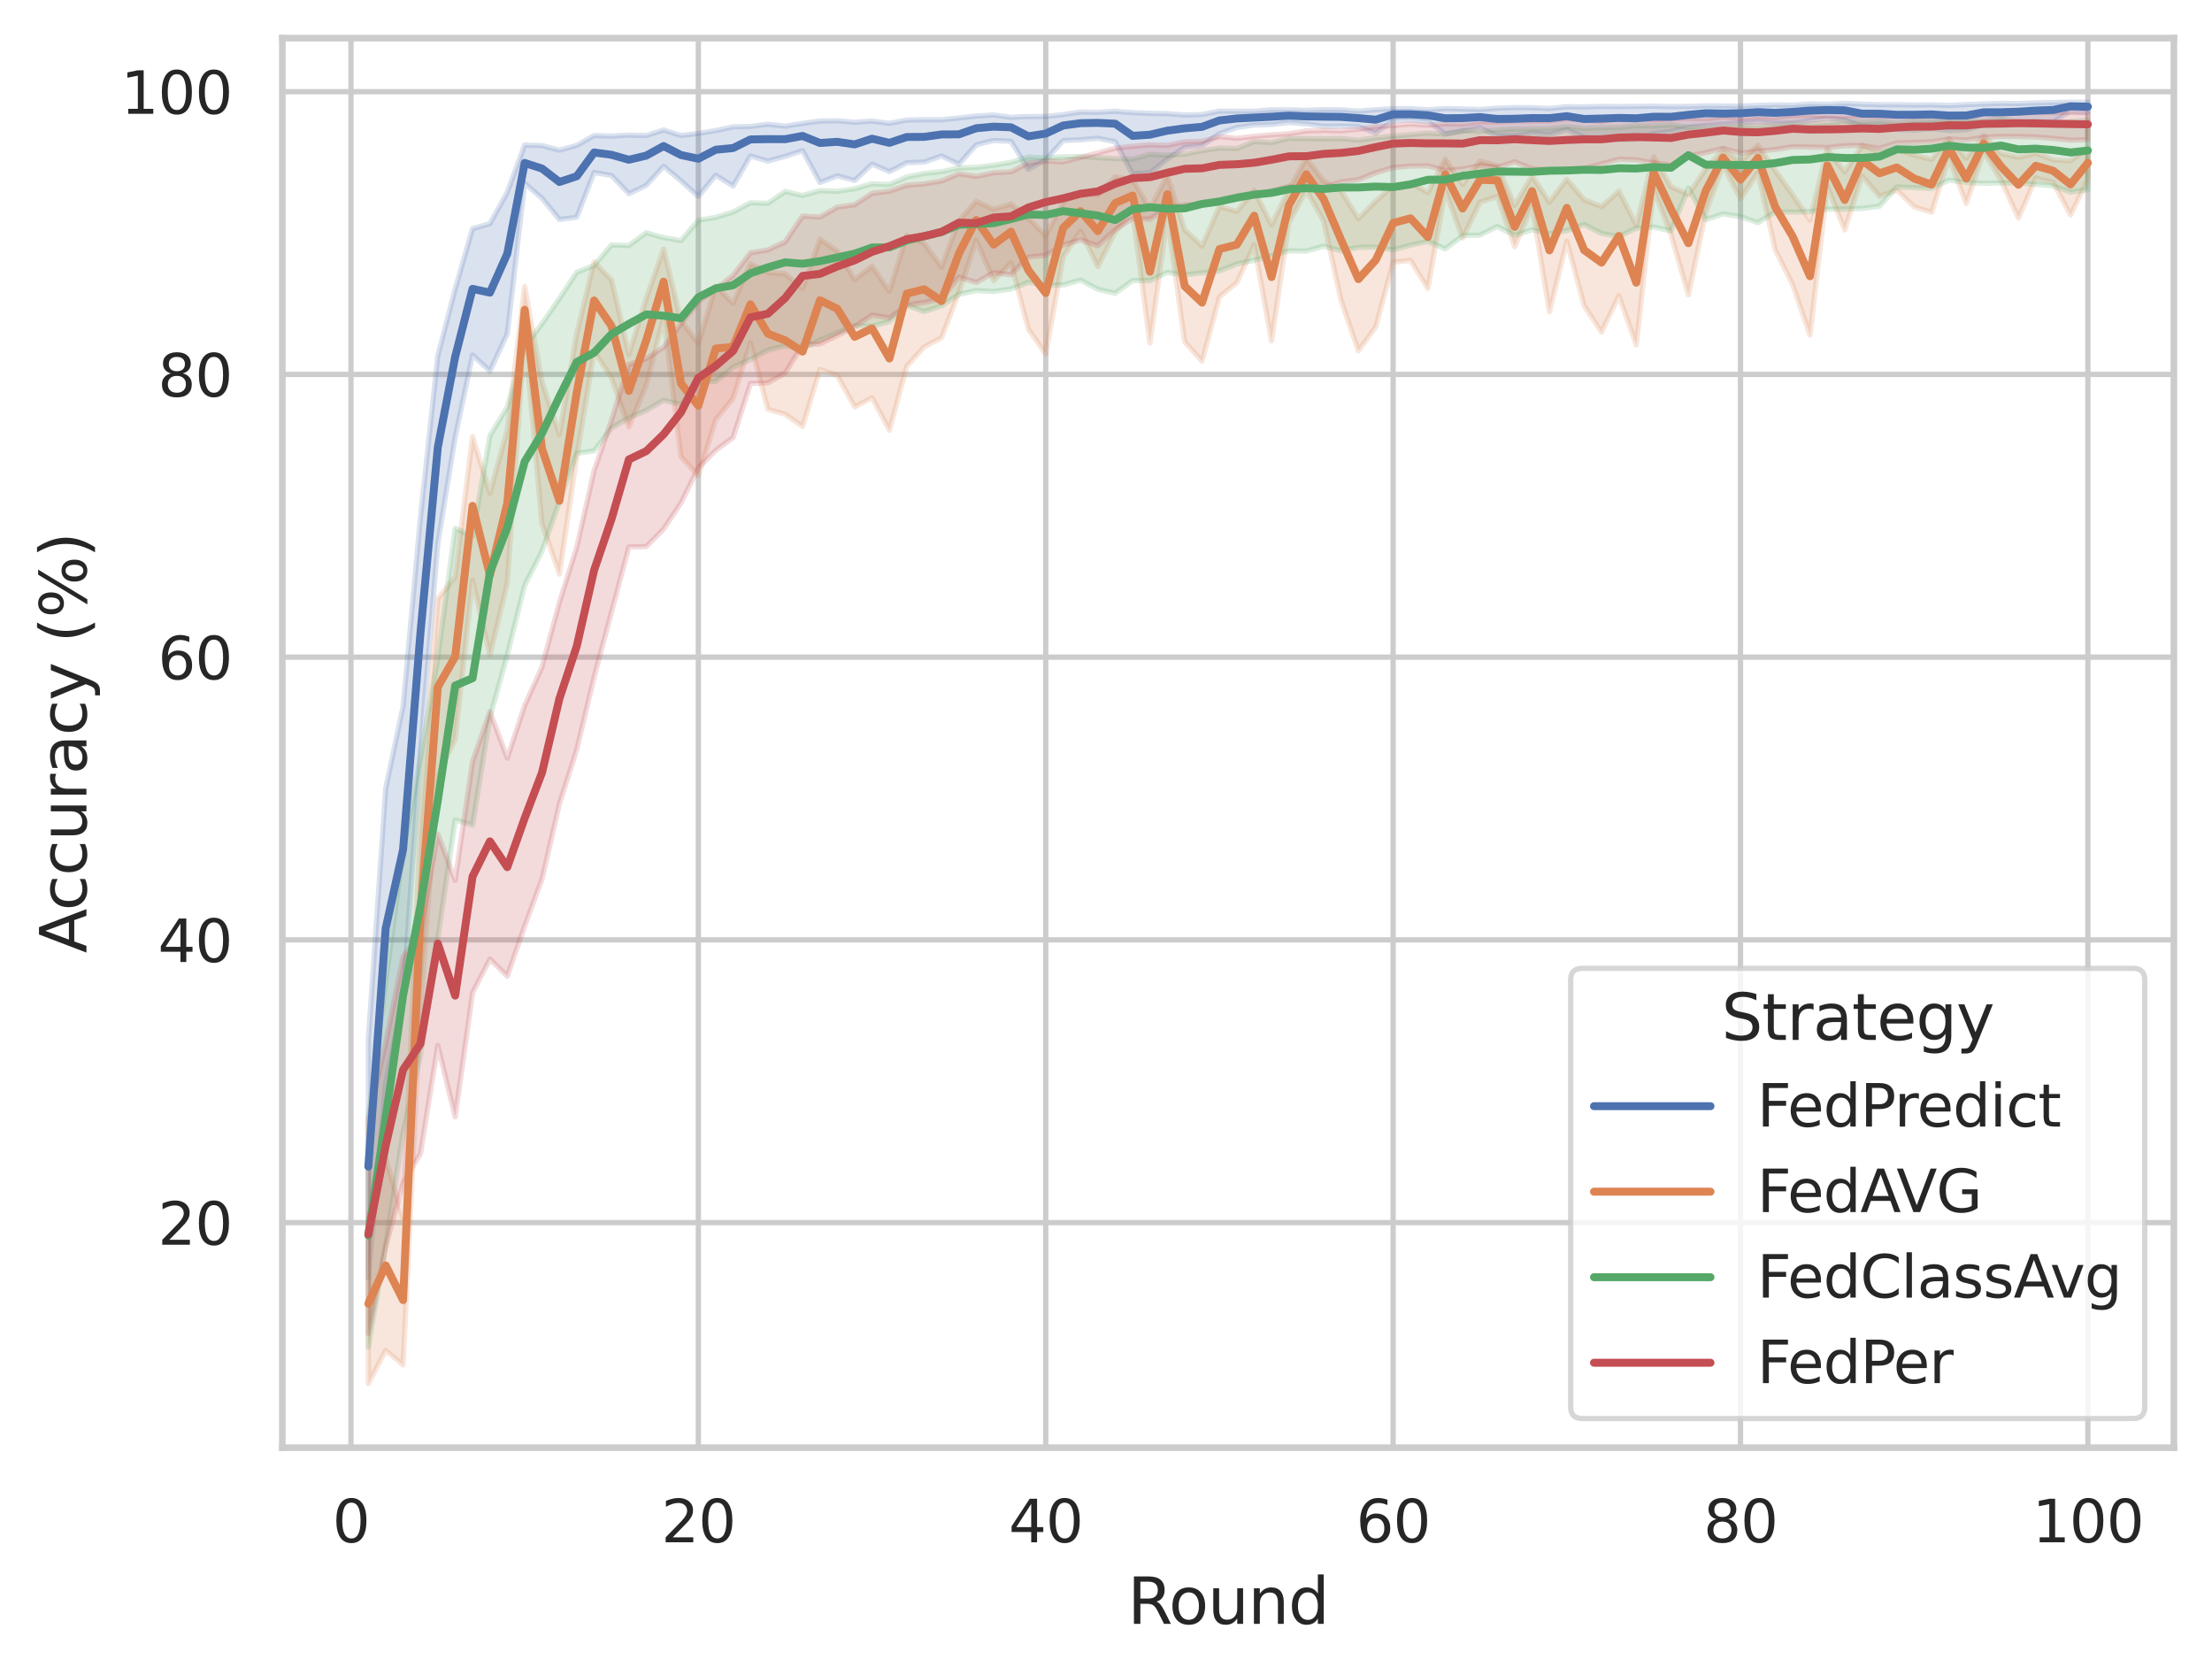 <?xml version="1.0" encoding="utf-8" standalone="no"?>
<!DOCTYPE svg PUBLIC "-//W3C//DTD SVG 1.1//EN"
  "http://www.w3.org/Graphics/SVG/1.1/DTD/svg11.dtd">
<svg xmlns:xlink="http://www.w3.org/1999/xlink" width="417.63pt" height="316.272pt" viewBox="0 0 417.63 316.272" xmlns="http://www.w3.org/2000/svg" version="1.1">
 <defs>
  <style type="text/css">*{stroke-linejoin: round; stroke-linecap: butt}</style>
 </defs>
 <g id="figure_1">
  <g id="patch_1">
   <path d="M 0 316.272 
L 417.63 316.272 
L 417.63 0 
L 0 0 
z
" style="fill: #ffffff"/>
  </g>
  <g id="axes_1">
   <g id="patch_2">
    <path d="M 53.31 273.312 
L 410.43 273.312 
L 410.43 7.2 
L 53.31 7.2 
z
" style="fill: #ffffff"/>
   </g>
   <g id="matplotlib.axis_1">
    <g id="xtick_1">
     <g id="line2d_1">
      <path d="M 66.263 273.312 
L 66.263 7.2 
" clip-path="url(#p643a5f2445)" style="fill: none; stroke: #cccccc; stroke-linecap: round"/>
     </g>
     <g id="text_1">
      <!-- 0 -->
      <g style="fill: #262626" transform="translate(62.764 291.17) scale(0.11 -0.11)">
       <defs>
        <path id="DejaVuSans-30" d="M 2034 4250 
Q 1547 4250 1301 3770 
Q 1056 3291 1056 2328 
Q 1056 1369 1301 889 
Q 1547 409 2034 409 
Q 2525 409 2770 889 
Q 3016 1369 3016 2328 
Q 3016 3291 2770 3770 
Q 2525 4250 2034 4250 
z
M 2034 4750 
Q 2819 4750 3233 4129 
Q 3647 3509 3647 2328 
Q 3647 1150 3233 529 
Q 2819 -91 2034 -91 
Q 1250 -91 836 529 
Q 422 1150 422 2328 
Q 422 3509 836 4129 
Q 1250 4750 2034 4750 
z
" transform="scale(0.016)"/>
       </defs>
       <use xlink:href="#DejaVuSans-30"/>
      </g>
     </g>
    </g>
    <g id="xtick_2">
     <g id="line2d_2">
      <path d="M 131.85 273.312 
L 131.85 7.2 
" clip-path="url(#p643a5f2445)" style="fill: none; stroke: #cccccc; stroke-linecap: round"/>
     </g>
     <g id="text_2">
      <!-- 20 -->
      <g style="fill: #262626" transform="translate(124.851 291.17) scale(0.11 -0.11)">
       <defs>
        <path id="DejaVuSans-32" d="M 1228 531 
L 3431 531 
L 3431 0 
L 469 0 
L 469 531 
Q 828 903 1448 1529 
Q 2069 2156 2228 2338 
Q 2531 2678 2651 2914 
Q 2772 3150 2772 3378 
Q 2772 3750 2511 3984 
Q 2250 4219 1831 4219 
Q 1534 4219 1204 4116 
Q 875 4013 500 3803 
L 500 4441 
Q 881 4594 1212 4672 
Q 1544 4750 1819 4750 
Q 2544 4750 2975 4387 
Q 3406 4025 3406 3419 
Q 3406 3131 3298 2873 
Q 3191 2616 2906 2266 
Q 2828 2175 2409 1742 
Q 1991 1309 1228 531 
z
" transform="scale(0.016)"/>
       </defs>
       <use xlink:href="#DejaVuSans-32"/>
       <use xlink:href="#DejaVuSans-30" x="63.623"/>
      </g>
     </g>
    </g>
    <g id="xtick_3">
     <g id="line2d_3">
      <path d="M 197.437 273.312 
L 197.437 7.2 
" clip-path="url(#p643a5f2445)" style="fill: none; stroke: #cccccc; stroke-linecap: round"/>
     </g>
     <g id="text_3">
      <!-- 40 -->
      <g style="fill: #262626" transform="translate(190.438 291.17) scale(0.11 -0.11)">
       <defs>
        <path id="DejaVuSans-34" d="M 2419 4116 
L 825 1625 
L 2419 1625 
L 2419 4116 
z
M 2253 4666 
L 3047 4666 
L 3047 1625 
L 3713 1625 
L 3713 1100 
L 3047 1100 
L 3047 0 
L 2419 0 
L 2419 1100 
L 313 1100 
L 313 1709 
L 2253 4666 
z
" transform="scale(0.016)"/>
       </defs>
       <use xlink:href="#DejaVuSans-34"/>
       <use xlink:href="#DejaVuSans-30" x="63.623"/>
      </g>
     </g>
    </g>
    <g id="xtick_4">
     <g id="line2d_4">
      <path d="M 263.024 273.312 
L 263.024 7.2 
" clip-path="url(#p643a5f2445)" style="fill: none; stroke: #cccccc; stroke-linecap: round"/>
     </g>
     <g id="text_4">
      <!-- 60 -->
      <g style="fill: #262626" transform="translate(256.025 291.17) scale(0.11 -0.11)">
       <defs>
        <path id="DejaVuSans-36" d="M 2113 2584 
Q 1688 2584 1439 2293 
Q 1191 2003 1191 1497 
Q 1191 994 1439 701 
Q 1688 409 2113 409 
Q 2538 409 2786 701 
Q 3034 994 3034 1497 
Q 3034 2003 2786 2293 
Q 2538 2584 2113 2584 
z
M 3366 4563 
L 3366 3988 
Q 3128 4100 2886 4159 
Q 2644 4219 2406 4219 
Q 1781 4219 1451 3797 
Q 1122 3375 1075 2522 
Q 1259 2794 1537 2939 
Q 1816 3084 2150 3084 
Q 2853 3084 3261 2657 
Q 3669 2231 3669 1497 
Q 3669 778 3244 343 
Q 2819 -91 2113 -91 
Q 1303 -91 875 529 
Q 447 1150 447 2328 
Q 447 3434 972 4092 
Q 1497 4750 2381 4750 
Q 2619 4750 2861 4703 
Q 3103 4656 3366 4563 
z
" transform="scale(0.016)"/>
       </defs>
       <use xlink:href="#DejaVuSans-36"/>
       <use xlink:href="#DejaVuSans-30" x="63.623"/>
      </g>
     </g>
    </g>
    <g id="xtick_5">
     <g id="line2d_5">
      <path d="M 328.61 273.312 
L 328.61 7.2 
" clip-path="url(#p643a5f2445)" style="fill: none; stroke: #cccccc; stroke-linecap: round"/>
     </g>
     <g id="text_5">
      <!-- 80 -->
      <g style="fill: #262626" transform="translate(321.612 291.17) scale(0.11 -0.11)">
       <defs>
        <path id="DejaVuSans-38" d="M 2034 2216 
Q 1584 2216 1326 1975 
Q 1069 1734 1069 1313 
Q 1069 891 1326 650 
Q 1584 409 2034 409 
Q 2484 409 2743 651 
Q 3003 894 3003 1313 
Q 3003 1734 2745 1975 
Q 2488 2216 2034 2216 
z
M 1403 2484 
Q 997 2584 770 2862 
Q 544 3141 544 3541 
Q 544 4100 942 4425 
Q 1341 4750 2034 4750 
Q 2731 4750 3128 4425 
Q 3525 4100 3525 3541 
Q 3525 3141 3298 2862 
Q 3072 2584 2669 2484 
Q 3125 2378 3379 2068 
Q 3634 1759 3634 1313 
Q 3634 634 3220 271 
Q 2806 -91 2034 -91 
Q 1263 -91 848 271 
Q 434 634 434 1313 
Q 434 1759 690 2068 
Q 947 2378 1403 2484 
z
M 1172 3481 
Q 1172 3119 1398 2916 
Q 1625 2713 2034 2713 
Q 2441 2713 2670 2916 
Q 2900 3119 2900 3481 
Q 2900 3844 2670 4047 
Q 2441 4250 2034 4250 
Q 1625 4250 1398 4047 
Q 1172 3844 1172 3481 
z
" transform="scale(0.016)"/>
       </defs>
       <use xlink:href="#DejaVuSans-38"/>
       <use xlink:href="#DejaVuSans-30" x="63.623"/>
      </g>
     </g>
    </g>
    <g id="xtick_6">
     <g id="line2d_6">
      <path d="M 394.197 273.312 
L 394.197 7.2 
" clip-path="url(#p643a5f2445)" style="fill: none; stroke: #cccccc; stroke-linecap: round"/>
     </g>
     <g id="text_6">
      <!-- 100 -->
      <g style="fill: #262626" transform="translate(383.699 291.17) scale(0.11 -0.11)">
       <defs>
        <path id="DejaVuSans-31" d="M 794 531 
L 1825 531 
L 1825 4091 
L 703 3866 
L 703 4441 
L 1819 4666 
L 2450 4666 
L 2450 531 
L 3481 531 
L 3481 0 
L 794 0 
L 794 531 
z
" transform="scale(0.016)"/>
       </defs>
       <use xlink:href="#DejaVuSans-31"/>
       <use xlink:href="#DejaVuSans-30" x="63.623"/>
       <use xlink:href="#DejaVuSans-30" x="127.246"/>
      </g>
     </g>
    </g>
    <g id="text_7">
     <!-- Round -->
     <g style="fill: #262626" transform="translate(212.886 306.576) scale(0.12 -0.12)">
      <defs>
       <path id="DejaVuSans-52" d="M 2841 2188 
Q 3044 2119 3236 1894 
Q 3428 1669 3622 1275 
L 4263 0 
L 3584 0 
L 2988 1197 
Q 2756 1666 2539 1819 
Q 2322 1972 1947 1972 
L 1259 1972 
L 1259 0 
L 628 0 
L 628 4666 
L 2053 4666 
Q 2853 4666 3247 4331 
Q 3641 3997 3641 3322 
Q 3641 2881 3436 2590 
Q 3231 2300 2841 2188 
z
M 1259 4147 
L 1259 2491 
L 2053 2491 
Q 2509 2491 2742 2702 
Q 2975 2913 2975 3322 
Q 2975 3731 2742 3939 
Q 2509 4147 2053 4147 
L 1259 4147 
z
" transform="scale(0.016)"/>
       <path id="DejaVuSans-6f" d="M 1959 3097 
Q 1497 3097 1228 2736 
Q 959 2375 959 1747 
Q 959 1119 1226 758 
Q 1494 397 1959 397 
Q 2419 397 2687 759 
Q 2956 1122 2956 1747 
Q 2956 2369 2687 2733 
Q 2419 3097 1959 3097 
z
M 1959 3584 
Q 2709 3584 3137 3096 
Q 3566 2609 3566 1747 
Q 3566 888 3137 398 
Q 2709 -91 1959 -91 
Q 1206 -91 779 398 
Q 353 888 353 1747 
Q 353 2609 779 3096 
Q 1206 3584 1959 3584 
z
" transform="scale(0.016)"/>
       <path id="DejaVuSans-75" d="M 544 1381 
L 544 3500 
L 1119 3500 
L 1119 1403 
Q 1119 906 1312 657 
Q 1506 409 1894 409 
Q 2359 409 2629 706 
Q 2900 1003 2900 1516 
L 2900 3500 
L 3475 3500 
L 3475 0 
L 2900 0 
L 2900 538 
Q 2691 219 2414 64 
Q 2138 -91 1772 -91 
Q 1169 -91 856 284 
Q 544 659 544 1381 
z
M 1991 3584 
L 1991 3584 
z
" transform="scale(0.016)"/>
       <path id="DejaVuSans-6e" d="M 3513 2113 
L 3513 0 
L 2938 0 
L 2938 2094 
Q 2938 2591 2744 2837 
Q 2550 3084 2163 3084 
Q 1697 3084 1428 2787 
Q 1159 2491 1159 1978 
L 1159 0 
L 581 0 
L 581 3500 
L 1159 3500 
L 1159 2956 
Q 1366 3272 1645 3428 
Q 1925 3584 2291 3584 
Q 2894 3584 3203 3211 
Q 3513 2838 3513 2113 
z
" transform="scale(0.016)"/>
       <path id="DejaVuSans-64" d="M 2906 2969 
L 2906 4863 
L 3481 4863 
L 3481 0 
L 2906 0 
L 2906 525 
Q 2725 213 2448 61 
Q 2172 -91 1784 -91 
Q 1150 -91 751 415 
Q 353 922 353 1747 
Q 353 2572 751 3078 
Q 1150 3584 1784 3584 
Q 2172 3584 2448 3432 
Q 2725 3281 2906 2969 
z
M 947 1747 
Q 947 1113 1208 752 
Q 1469 391 1925 391 
Q 2381 391 2643 752 
Q 2906 1113 2906 1747 
Q 2906 2381 2643 2742 
Q 2381 3103 1925 3103 
Q 1469 3103 1208 2742 
Q 947 2381 947 1747 
z
" transform="scale(0.016)"/>
      </defs>
      <use xlink:href="#DejaVuSans-52"/>
      <use xlink:href="#DejaVuSans-6f" x="64.982"/>
      <use xlink:href="#DejaVuSans-75" x="126.164"/>
      <use xlink:href="#DejaVuSans-6e" x="189.543"/>
      <use xlink:href="#DejaVuSans-64" x="252.922"/>
     </g>
    </g>
   </g>
   <g id="matplotlib.axis_2">
    <g id="ytick_1">
     <g id="line2d_7">
      <path d="M 53.31 230.819 
L 410.43 230.819 
" clip-path="url(#p643a5f2445)" style="fill: none; stroke: #cccccc; stroke-linecap: round"/>
     </g>
     <g id="text_8">
      <!-- 20 -->
      <g style="fill: #262626" transform="translate(29.812 234.999) scale(0.11 -0.11)">
       <use xlink:href="#DejaVuSans-32"/>
       <use xlink:href="#DejaVuSans-30" x="63.623"/>
      </g>
     </g>
    </g>
    <g id="ytick_2">
     <g id="line2d_8">
      <path d="M 53.31 177.441 
L 410.43 177.441 
" clip-path="url(#p643a5f2445)" style="fill: none; stroke: #cccccc; stroke-linecap: round"/>
     </g>
     <g id="text_9">
      <!-- 40 -->
      <g style="fill: #262626" transform="translate(29.812 181.62) scale(0.11 -0.11)">
       <use xlink:href="#DejaVuSans-34"/>
       <use xlink:href="#DejaVuSans-30" x="63.623"/>
      </g>
     </g>
    </g>
    <g id="ytick_3">
     <g id="line2d_9">
      <path d="M 53.31 124.062 
L 410.43 124.062 
" clip-path="url(#p643a5f2445)" style="fill: none; stroke: #cccccc; stroke-linecap: round"/>
     </g>
     <g id="text_10">
      <!-- 60 -->
      <g style="fill: #262626" transform="translate(29.812 128.241) scale(0.11 -0.11)">
       <use xlink:href="#DejaVuSans-36"/>
       <use xlink:href="#DejaVuSans-30" x="63.623"/>
      </g>
     </g>
    </g>
    <g id="ytick_4">
     <g id="line2d_10">
      <path d="M 53.31 70.684 
L 410.43 70.684 
" clip-path="url(#p643a5f2445)" style="fill: none; stroke: #cccccc; stroke-linecap: round"/>
     </g>
     <g id="text_11">
      <!-- 80 -->
      <g style="fill: #262626" transform="translate(29.812 74.863) scale(0.11 -0.11)">
       <use xlink:href="#DejaVuSans-38"/>
       <use xlink:href="#DejaVuSans-30" x="63.623"/>
      </g>
     </g>
    </g>
    <g id="ytick_5">
     <g id="line2d_11">
      <path d="M 53.31 17.305 
L 410.43 17.305 
" clip-path="url(#p643a5f2445)" style="fill: none; stroke: #cccccc; stroke-linecap: round"/>
     </g>
     <g id="text_12">
      <!-- 100 -->
      <g style="fill: #262626" transform="translate(22.814 21.484) scale(0.11 -0.11)">
       <use xlink:href="#DejaVuSans-31"/>
       <use xlink:href="#DejaVuSans-30" x="63.623"/>
       <use xlink:href="#DejaVuSans-30" x="127.246"/>
      </g>
     </g>
    </g>
    <g id="text_13">
     <!-- Accuracy (%) -->
     <g style="fill: #262626" transform="translate(16.318 179.939) rotate(-90) scale(0.12 -0.12)">
      <defs>
       <path id="DejaVuSans-41" d="M 2188 4044 
L 1331 1722 
L 3047 1722 
L 2188 4044 
z
M 1831 4666 
L 2547 4666 
L 4325 0 
L 3669 0 
L 3244 1197 
L 1141 1197 
L 716 0 
L 50 0 
L 1831 4666 
z
" transform="scale(0.016)"/>
       <path id="DejaVuSans-63" d="M 3122 3366 
L 3122 2828 
Q 2878 2963 2633 3030 
Q 2388 3097 2138 3097 
Q 1578 3097 1268 2742 
Q 959 2388 959 1747 
Q 959 1106 1268 751 
Q 1578 397 2138 397 
Q 2388 397 2633 464 
Q 2878 531 3122 666 
L 3122 134 
Q 2881 22 2623 -34 
Q 2366 -91 2075 -91 
Q 1284 -91 818 406 
Q 353 903 353 1747 
Q 353 2603 823 3093 
Q 1294 3584 2113 3584 
Q 2378 3584 2631 3529 
Q 2884 3475 3122 3366 
z
" transform="scale(0.016)"/>
       <path id="DejaVuSans-72" d="M 2631 2963 
Q 2534 3019 2420 3045 
Q 2306 3072 2169 3072 
Q 1681 3072 1420 2755 
Q 1159 2438 1159 1844 
L 1159 0 
L 581 0 
L 581 3500 
L 1159 3500 
L 1159 2956 
Q 1341 3275 1631 3429 
Q 1922 3584 2338 3584 
Q 2397 3584 2469 3576 
Q 2541 3569 2628 3553 
L 2631 2963 
z
" transform="scale(0.016)"/>
       <path id="DejaVuSans-61" d="M 2194 1759 
Q 1497 1759 1228 1600 
Q 959 1441 959 1056 
Q 959 750 1161 570 
Q 1363 391 1709 391 
Q 2188 391 2477 730 
Q 2766 1069 2766 1631 
L 2766 1759 
L 2194 1759 
z
M 3341 1997 
L 3341 0 
L 2766 0 
L 2766 531 
Q 2569 213 2275 61 
Q 1981 -91 1556 -91 
Q 1019 -91 701 211 
Q 384 513 384 1019 
Q 384 1609 779 1909 
Q 1175 2209 1959 2209 
L 2766 2209 
L 2766 2266 
Q 2766 2663 2505 2880 
Q 2244 3097 1772 3097 
Q 1472 3097 1187 3025 
Q 903 2953 641 2809 
L 641 3341 
Q 956 3463 1253 3523 
Q 1550 3584 1831 3584 
Q 2591 3584 2966 3190 
Q 3341 2797 3341 1997 
z
" transform="scale(0.016)"/>
       <path id="DejaVuSans-79" d="M 2059 -325 
Q 1816 -950 1584 -1140 
Q 1353 -1331 966 -1331 
L 506 -1331 
L 506 -850 
L 844 -850 
Q 1081 -850 1212 -737 
Q 1344 -625 1503 -206 
L 1606 56 
L 191 3500 
L 800 3500 
L 1894 763 
L 2988 3500 
L 3597 3500 
L 2059 -325 
z
" transform="scale(0.016)"/>
       <path id="DejaVuSans-20" transform="scale(0.016)"/>
       <path id="DejaVuSans-28" d="M 1984 4856 
Q 1566 4138 1362 3434 
Q 1159 2731 1159 2009 
Q 1159 1288 1364 580 
Q 1569 -128 1984 -844 
L 1484 -844 
Q 1016 -109 783 600 
Q 550 1309 550 2009 
Q 550 2706 781 3412 
Q 1013 4119 1484 4856 
L 1984 4856 
z
" transform="scale(0.016)"/>
       <path id="DejaVuSans-25" d="M 4653 2053 
Q 4381 2053 4226 1822 
Q 4072 1591 4072 1178 
Q 4072 772 4226 539 
Q 4381 306 4653 306 
Q 4919 306 5073 539 
Q 5228 772 5228 1178 
Q 5228 1588 5073 1820 
Q 4919 2053 4653 2053 
z
M 4653 2450 
Q 5147 2450 5437 2106 
Q 5728 1763 5728 1178 
Q 5728 594 5436 251 
Q 5144 -91 4653 -91 
Q 4153 -91 3862 251 
Q 3572 594 3572 1178 
Q 3572 1766 3864 2108 
Q 4156 2450 4653 2450 
z
M 1428 4353 
Q 1159 4353 1004 4120 
Q 850 3888 850 3481 
Q 850 3069 1003 2837 
Q 1156 2606 1428 2606 
Q 1700 2606 1854 2837 
Q 2009 3069 2009 3481 
Q 2009 3884 1853 4118 
Q 1697 4353 1428 4353 
z
M 4250 4750 
L 4750 4750 
L 1831 -91 
L 1331 -91 
L 4250 4750 
z
M 1428 4750 
Q 1922 4750 2215 4408 
Q 2509 4066 2509 3481 
Q 2509 2891 2217 2550 
Q 1925 2209 1428 2209 
Q 931 2209 642 2551 
Q 353 2894 353 3481 
Q 353 4063 643 4406 
Q 934 4750 1428 4750 
z
" transform="scale(0.016)"/>
       <path id="DejaVuSans-29" d="M 513 4856 
L 1013 4856 
Q 1481 4119 1714 3412 
Q 1947 2706 1947 2009 
Q 1947 1309 1714 600 
Q 1481 -109 1013 -844 
L 513 -844 
Q 928 -128 1133 580 
Q 1338 1288 1338 2009 
Q 1338 2731 1133 3434 
Q 928 4138 513 4856 
z
" transform="scale(0.016)"/>
      </defs>
      <use xlink:href="#DejaVuSans-41"/>
      <use xlink:href="#DejaVuSans-63" x="66.658"/>
      <use xlink:href="#DejaVuSans-63" x="121.639"/>
      <use xlink:href="#DejaVuSans-75" x="176.619"/>
      <use xlink:href="#DejaVuSans-72" x="239.998"/>
      <use xlink:href="#DejaVuSans-61" x="281.111"/>
      <use xlink:href="#DejaVuSans-63" x="342.391"/>
      <use xlink:href="#DejaVuSans-79" x="397.371"/>
      <use xlink:href="#DejaVuSans-20" x="456.551"/>
      <use xlink:href="#DejaVuSans-28" x="488.338"/>
      <use xlink:href="#DejaVuSans-25" x="527.352"/>
      <use xlink:href="#DejaVuSans-29" x="622.371"/>
     </g>
    </g>
   </g>
   <g id="PolyCollection_1">
    <defs>
     <path id="md51b0a1813" d="M 69.543 -120.063 
L 69.543 -75.018 
L 72.822 -111.847 
L 76.101 -127.866 
L 79.381 -174.376 
L 82.66 -213.661 
L 85.939 -233.759 
L 89.219 -249.251 
L 92.498 -246.211 
L 95.777 -253.287 
L 99.057 -281.673 
L 102.336 -278.837 
L 105.615 -274.834 
L 108.895 -275.284 
L 112.174 -283.716 
L 115.453 -283.137 
L 118.733 -279.712 
L 122.012 -281.272 
L 125.291 -284.884 
L 128.571 -282.137 
L 131.85 -279.188 
L 135.13 -283.18 
L 138.409 -281.156 
L 141.688 -286.814 
L 144.968 -285.866 
L 148.247 -286.751 
L 151.526 -287.826 
L 154.806 -281.823 
L 158.085 -283.082 
L 161.364 -282.203 
L 164.644 -285.293 
L 167.923 -283.875 
L 171.202 -285.55 
L 174.482 -285.666 
L 177.761 -286.834 
L 181.04 -285.265 
L 184.32 -288.939 
L 187.599 -289.751 
L 190.878 -289.586 
L 194.158 -284.29 
L 197.437 -286.093 
L 200.716 -289.729 
L 203.996 -289.888 
L 207.275 -290.168 
L 210.554 -289.513 
L 213.834 -283.445 
L 217.113 -283.662 
L 220.392 -286.239 
L 223.672 -288.463 
L 226.951 -288.81 
L 230.23 -291.057 
L 233.51 -292.214 
L 236.789 -292.672 
L 240.068 -292.758 
L 243.348 -293.169 
L 246.627 -292.883 
L 249.906 -292.434 
L 253.186 -292.489 
L 256.465 -292.392 
L 259.744 -291.167 
L 263.024 -293.538 
L 266.303 -293.614 
L 269.582 -293.314 
L 272.862 -291.001 
L 276.141 -291.54 
L 279.42 -292.168 
L 282.7 -290.606 
L 285.979 -290.592 
L 289.258 -291.14 
L 292.538 -290.861 
L 295.817 -291.796 
L 299.096 -290.343 
L 302.376 -290.109 
L 305.655 -289.987 
L 308.934 -289.982 
L 312.214 -291.05 
L 315.493 -291.457 
L 318.772 -292.283 
L 322.052 -292.592 
L 325.331 -292.851 
L 328.61 -293.072 
L 331.89 -293.308 
L 335.169 -293 
L 338.449 -293.065 
L 341.728 -293.51 
L 345.007 -293.997 
L 348.287 -293.638 
L 351.566 -292.417 
L 354.845 -292.457 
L 358.125 -291.858 
L 361.404 -291.711 
L 364.683 -291.999 
L 367.963 -291.649 
L 371.242 -291.782 
L 374.521 -292.746 
L 377.801 -292.705 
L 381.08 -292.962 
L 384.359 -293.203 
L 387.639 -293.237 
L 390.918 -295.326 
L 394.197 -295.078 
L 394.197 -296.954 
L 394.197 -296.954 
L 390.918 -296.976 
L 387.639 -296.913 
L 384.359 -296.834 
L 381.08 -296.723 
L 377.801 -296.748 
L 374.521 -296.64 
L 371.242 -296.535 
L 367.963 -296.368 
L 364.683 -296.493 
L 361.404 -296.455 
L 358.125 -296.521 
L 354.845 -296.504 
L 351.566 -296.616 
L 348.287 -296.749 
L 345.007 -296.574 
L 341.728 -296.648 
L 338.449 -296.415 
L 335.169 -296.47 
L 331.89 -296.365 
L 328.61 -296.244 
L 325.331 -296.261 
L 322.052 -296.293 
L 318.772 -296.187 
L 315.493 -296.152 
L 312.214 -296.23 
L 308.934 -296.194 
L 305.655 -296.147 
L 302.376 -296.181 
L 299.096 -296.095 
L 295.817 -296.129 
L 292.538 -295.786 
L 289.258 -295.942 
L 285.979 -295.961 
L 282.7 -295.854 
L 279.42 -295.593 
L 276.141 -295.691 
L 272.862 -295.776 
L 269.582 -295.546 
L 266.303 -295.755 
L 263.024 -295.74 
L 259.744 -295.547 
L 256.465 -295.288 
L 253.186 -295.536 
L 249.906 -295.563 
L 246.627 -295.434 
L 243.348 -295.541 
L 240.068 -295.537 
L 236.789 -295.266 
L 233.51 -295.272 
L 230.23 -295.296 
L 226.951 -294.643 
L 223.672 -294.563 
L 220.392 -294.807 
L 217.113 -294.872 
L 213.834 -294.999 
L 210.554 -295.268 
L 207.275 -295.059 
L 203.996 -295.129 
L 200.716 -294.641 
L 197.437 -294.275 
L 194.158 -294.268 
L 190.878 -294.13 
L 187.599 -294.56 
L 184.32 -294.353 
L 181.04 -294.003 
L 177.761 -293.666 
L 174.482 -293.686 
L 171.202 -293.601 
L 167.923 -292.973 
L 164.644 -293.41 
L 161.364 -293.182 
L 158.085 -293.472 
L 154.806 -293.422 
L 151.526 -292.969 
L 148.247 -292.46 
L 144.968 -292.816 
L 141.688 -292.387 
L 138.409 -292.316 
L 135.13 -291.612 
L 131.85 -291.068 
L 128.571 -290.69 
L 125.291 -291.727 
L 122.012 -290.678 
L 118.733 -290.767 
L 115.453 -290.578 
L 112.174 -290.685 
L 108.895 -288.823 
L 105.615 -287.916 
L 102.336 -288.78 
L 99.057 -288.884 
L 95.777 -279.973 
L 92.498 -274.033 
L 89.219 -273.096 
L 85.939 -261.686 
L 82.66 -249.072 
L 79.381 -218.548 
L 76.101 -182.898 
L 72.822 -167.38 
L 69.543 -120.063 
z
" style="stroke: #4c72b0; stroke-opacity: 0.2"/>
    </defs>
    <g clip-path="url(#p643a5f2445)">
     <use xlink:href="#md51b0a1813" x="0" y="316.272" style="fill: #4c72b0; fill-opacity: 0.2; stroke: #4c72b0; stroke-opacity: 0.2"/>
    </g>
   </g>
   <g id="PolyCollection_2">
    <defs>
     <path id="m0d4cdfe7f7" d="M 69.543 -86.483 
L 69.543 -55.056 
L 72.822 -61.325 
L 76.101 -58.583 
L 79.381 -126.087 
L 82.66 -169.974 
L 85.939 -176.713 
L 89.219 -206.795 
L 92.498 -192.552 
L 95.777 -206.272 
L 99.057 -253.103 
L 102.336 -217.43 
L 105.615 -207.893 
L 108.895 -230.09 
L 112.174 -249.974 
L 115.453 -244.902 
L 118.733 -235.661 
L 122.012 -243.516 
L 125.291 -256.298 
L 128.571 -230.019 
L 131.85 -226.463 
L 135.13 -237.018 
L 138.409 -241.076 
L 141.688 -251.572 
L 144.968 -239.014 
L 148.247 -238.061 
L 151.526 -235.762 
L 154.806 -246.547 
L 158.085 -245.36 
L 161.364 -239.456 
L 164.644 -241.183 
L 167.923 -235.05 
L 171.202 -247.157 
L 174.482 -250.782 
L 177.761 -252.506 
L 181.04 -261.023 
L 184.32 -270.916 
L 187.599 -263.285 
L 190.878 -266.654 
L 194.158 -254.125 
L 197.437 -249.44 
L 200.716 -267.77 
L 203.996 -272.652 
L 207.275 -265.932 
L 210.554 -272.503 
L 213.834 -276.281 
L 217.113 -251.503 
L 220.392 -275.344 
L 223.672 -251.748 
L 226.951 -248.089 
L 230.23 -260.242 
L 233.51 -262.896 
L 236.789 -270.061 
L 240.068 -251.9 
L 243.348 -274.22 
L 246.627 -280.332 
L 249.906 -274.538 
L 253.186 -259.62 
L 256.465 -250.048 
L 259.744 -254.577 
L 263.024 -266.75 
L 266.303 -267.124 
L 269.582 -261.823 
L 272.862 -280.351 
L 276.141 -271.331 
L 279.42 -278.085 
L 282.7 -279.186 
L 285.979 -269.692 
L 289.258 -277.348 
L 292.538 -257.422 
L 295.817 -270.722 
L 299.096 -258.552 
L 302.376 -253.581 
L 305.655 -260.45 
L 308.934 -251.158 
L 312.214 -280.53 
L 315.493 -271.989 
L 318.772 -260.611 
L 322.052 -276.142 
L 325.331 -285.045 
L 328.61 -278.736 
L 331.89 -283.707 
L 335.169 -269.108 
L 338.449 -262.563 
L 341.728 -253.008 
L 345.007 -281.165 
L 348.287 -272.868 
L 351.566 -283.077 
L 354.845 -279.219 
L 358.125 -280.389 
L 361.404 -277.228 
L 364.683 -276.205 
L 367.963 -286.43 
L 371.242 -277.844 
L 374.521 -287.565 
L 377.801 -282.279 
L 381.08 -275.114 
L 384.359 -282.644 
L 387.639 -281.836 
L 390.918 -275.696 
L 394.197 -282.352 
L 394.197 -288.407 
L 394.197 -288.407 
L 390.918 -285.885 
L 387.639 -286.084 
L 384.359 -287.333 
L 381.08 -286.559 
L 377.801 -287.272 
L 374.521 -290.638 
L 371.242 -286.417 
L 367.963 -290.04 
L 364.683 -286.168 
L 361.404 -287.002 
L 358.125 -288.101 
L 354.845 -287.551 
L 351.566 -288.756 
L 348.287 -283.772 
L 345.007 -288.153 
L 341.728 -274.683 
L 338.449 -279.507 
L 335.169 -284.034 
L 331.89 -288.889 
L 328.61 -285.695 
L 325.331 -288.107 
L 322.052 -284.381 
L 318.772 -279.551 
L 315.493 -281.013 
L 312.214 -286.657 
L 308.934 -273.78 
L 305.655 -280.174 
L 302.376 -277.242 
L 299.096 -278.554 
L 295.817 -282.422 
L 292.538 -278.076 
L 289.258 -283.044 
L 285.979 -277.493 
L 282.7 -284.979 
L 279.42 -285.888 
L 276.141 -281.449 
L 272.862 -286.245 
L 269.582 -279.906 
L 266.303 -281.812 
L 263.024 -281.15 
L 259.744 -278.304 
L 256.465 -274.983 
L 253.186 -280.258 
L 249.906 -282.151 
L 246.627 -286.371 
L 243.348 -280.49 
L 240.068 -273.795 
L 236.789 -280.309 
L 233.51 -276.348 
L 230.23 -277.298 
L 226.951 -269.811 
L 223.672 -272.882 
L 220.392 -283.169 
L 217.113 -276.875 
L 213.834 -282.328 
L 210.554 -282.898 
L 207.275 -279.483 
L 203.996 -279.972 
L 200.716 -278.137 
L 197.437 -271.777 
L 194.158 -275.093 
L 190.878 -277.769 
L 187.599 -276.782 
L 184.32 -278.272 
L 181.04 -274.607 
L 177.761 -265.845 
L 174.482 -270.332 
L 171.202 -271.832 
L 167.923 -261.298 
L 164.644 -266.012 
L 161.364 -263.479 
L 158.085 -268.854 
L 154.806 -271.12 
L 151.526 -261.808 
L 148.247 -264.576 
L 144.968 -264.808 
L 141.688 -266.515 
L 138.409 -258.987 
L 135.13 -262.221 
L 131.85 -251.499 
L 128.571 -255.72 
L 125.291 -269.266 
L 122.012 -259.89 
L 118.733 -249.353 
L 115.453 -263.41 
L 112.174 -266.811 
L 108.895 -253.307 
L 105.615 -234.233 
L 102.336 -244.135 
L 99.057 -262.177 
L 95.777 -235.089 
L 92.498 -223.133 
L 89.219 -233.843 
L 85.939 -207.355 
L 82.66 -203.255 
L 79.381 -161.043 
L 76.101 -86.27 
L 72.822 -97.582 
L 69.543 -86.483 
z
" style="stroke: #dd8452; stroke-opacity: 0.2"/>
    </defs>
    <g clip-path="url(#p643a5f2445)">
     <use xlink:href="#m0d4cdfe7f7" x="0" y="316.272" style="fill: #dd8452; fill-opacity: 0.2; stroke: #dd8452; stroke-opacity: 0.2"/>
    </g>
   </g>
   <g id="PolyCollection_3">
    <defs>
     <path id="m4223dc9734" d="M 69.543 -105.213 
L 69.543 -61.971 
L 72.822 -81.217 
L 76.101 -102.47 
L 79.381 -117.056 
L 82.66 -139.08 
L 85.939 -161.474 
L 89.219 -160.515 
L 92.498 -180.83 
L 95.777 -192.643 
L 99.057 -205.775 
L 102.336 -212.23 
L 105.615 -221.565 
L 108.895 -230.702 
L 112.174 -231.15 
L 115.453 -235.455 
L 118.733 -237.386 
L 122.012 -238.792 
L 125.291 -240.711 
L 128.571 -239.911 
L 131.85 -244.132 
L 135.13 -244.274 
L 138.409 -246.955 
L 141.688 -248.434 
L 144.968 -250.175 
L 148.247 -250.988 
L 151.526 -250.509 
L 154.806 -252.073 
L 158.085 -253.445 
L 161.364 -254.771 
L 164.644 -254.68 
L 167.923 -255.554 
L 171.202 -258.644 
L 174.482 -257.441 
L 177.761 -258.518 
L 181.04 -260.716 
L 184.32 -261.41 
L 187.599 -261.238 
L 190.878 -261.717 
L 194.158 -262.96 
L 197.437 -262.453 
L 200.716 -262.471 
L 203.996 -263.387 
L 207.275 -261.664 
L 210.554 -260.906 
L 213.834 -263.302 
L 217.113 -263.29 
L 220.392 -264.834 
L 223.672 -264.37 
L 226.951 -264.748 
L 230.23 -265.116 
L 233.51 -266.436 
L 236.789 -267.144 
L 240.068 -267.991 
L 243.348 -268.921 
L 246.627 -268.873 
L 249.906 -269.793 
L 253.186 -268.912 
L 256.465 -269.579 
L 259.744 -269.629 
L 263.024 -269.094 
L 266.303 -269.983 
L 269.582 -270.687 
L 272.862 -269.277 
L 276.141 -271.795 
L 279.42 -271.879 
L 282.7 -273.503 
L 285.979 -271.841 
L 289.258 -272.896 
L 292.538 -272.138 
L 295.817 -272.746 
L 299.096 -273.888 
L 302.376 -272.195 
L 305.655 -271.644 
L 308.934 -273.187 
L 312.214 -273.414 
L 315.493 -272.68 
L 318.772 -280.771 
L 322.052 -274.809 
L 325.331 -275.882 
L 328.61 -275.38 
L 331.89 -274.237 
L 335.169 -276.244 
L 338.449 -276.227 
L 341.728 -276.294 
L 345.007 -276.795 
L 348.287 -276.807 
L 351.566 -276.924 
L 354.845 -277.336 
L 358.125 -280.986 
L 361.404 -280.844 
L 364.683 -280.677 
L 367.963 -282.282 
L 371.242 -281.826 
L 374.521 -281.655 
L 377.801 -281.732 
L 381.08 -281.721 
L 384.359 -281.46 
L 387.639 -281.176 
L 390.918 -280.007 
L 394.197 -280.452 
L 394.197 -293.59 
L 394.197 -293.59 
L 390.918 -293.324 
L 387.639 -292.968 
L 384.359 -293.426 
L 381.08 -293.1 
L 377.801 -294.024 
L 374.521 -293.332 
L 371.242 -293.652 
L 367.963 -293.66 
L 364.683 -293.5 
L 361.404 -293.402 
L 358.125 -293.041 
L 354.845 -293.388 
L 351.566 -293.231 
L 348.287 -293.347 
L 345.007 -293.062 
L 341.728 -292.827 
L 338.449 -292.871 
L 335.169 -292.641 
L 331.89 -292.48 
L 328.61 -292.629 
L 325.331 -292.363 
L 322.052 -292.265 
L 318.772 -292.215 
L 315.493 -292.7 
L 312.214 -292.495 
L 308.934 -292.528 
L 305.655 -292.205 
L 302.376 -292.178 
L 299.096 -292.023 
L 295.817 -292.364 
L 292.538 -291.995 
L 289.258 -291.949 
L 285.979 -291.913 
L 282.7 -291.718 
L 279.42 -291.504 
L 276.141 -291.601 
L 272.862 -290.934 
L 269.582 -291.154 
L 266.303 -290.844 
L 263.024 -290.583 
L 259.744 -290.264 
L 256.465 -289.813 
L 253.186 -290.103 
L 249.906 -290.067 
L 246.627 -290.098 
L 243.348 -290.158 
L 240.068 -289.338 
L 236.789 -289.54 
L 233.51 -288.225 
L 230.23 -288.315 
L 226.951 -287.825 
L 223.672 -287.173 
L 220.392 -286.954 
L 217.113 -287.15 
L 213.834 -286.225 
L 210.554 -286.325 
L 207.275 -286.512 
L 203.996 -286.737 
L 200.716 -286.665 
L 197.437 -286.465 
L 194.158 -286.614 
L 190.878 -285.62 
L 187.599 -285.092 
L 184.32 -284.683 
L 181.04 -284.567 
L 177.761 -283.862 
L 174.482 -283.536 
L 171.202 -282.868 
L 167.923 -281.439 
L 164.644 -281.579 
L 161.364 -280.65 
L 158.085 -280.15 
L 154.806 -280.285 
L 151.526 -279.372 
L 148.247 -280.125 
L 144.968 -277.894 
L 141.688 -277.989 
L 138.409 -276.246 
L 135.13 -275.234 
L 131.85 -274.691 
L 128.571 -270.847 
L 125.291 -271.414 
L 122.012 -272.339 
L 118.733 -269.921 
L 115.453 -270.033 
L 112.174 -266.162 
L 108.895 -264.88 
L 105.615 -259.92 
L 102.336 -255.177 
L 99.057 -250.659 
L 95.777 -239.438 
L 92.498 -234.024 
L 89.219 -215.002 
L 85.939 -216.519 
L 82.66 -192.042 
L 79.381 -173.236 
L 76.101 -155.45 
L 72.822 -130.855 
L 69.543 -105.213 
z
" style="stroke: #55a868; stroke-opacity: 0.2"/>
    </defs>
    <g clip-path="url(#p643a5f2445)">
     <use xlink:href="#m4223dc9734" x="0" y="316.272" style="fill: #55a868; fill-opacity: 0.2; stroke: #55a868; stroke-opacity: 0.2"/>
    </g>
   </g>
   <g id="PolyCollection_4">
    <defs>
     <path id="m26ea72c0f3" d="M 69.543 -104.766 
L 69.543 -64.519 
L 72.822 -80.936 
L 76.101 -92.905 
L 79.381 -98.503 
L 82.66 -118.933 
L 85.939 -105.408 
L 89.219 -128.857 
L 92.498 -135.207 
L 95.777 -131.99 
L 99.057 -141.437 
L 102.336 -150.331 
L 105.615 -164.504 
L 108.895 -174.784 
L 112.174 -188.489 
L 115.453 -200.759 
L 118.733 -213.007 
L 122.012 -213.089 
L 125.291 -216.401 
L 128.571 -221.326 
L 131.85 -227.959 
L 135.13 -231.254 
L 138.409 -233.666 
L 141.688 -243.891 
L 144.968 -243.981 
L 148.247 -245.831 
L 151.526 -251.16 
L 154.806 -251.335 
L 158.085 -252.924 
L 161.364 -254.596 
L 164.644 -256.791 
L 167.923 -256.253 
L 171.202 -258.668 
L 174.482 -259.177 
L 177.761 -259.905 
L 181.04 -263.954 
L 184.32 -262.954 
L 187.599 -264.783 
L 190.878 -264.402 
L 194.158 -267.755 
L 197.437 -268.056 
L 200.716 -270.037 
L 203.996 -270.967 
L 207.275 -269.87 
L 210.554 -272.941 
L 213.834 -274.987 
L 217.113 -274.909 
L 220.392 -277.003 
L 223.672 -277.611 
L 226.951 -277.582 
L 230.23 -278.49 
L 233.51 -278.998 
L 236.789 -279.364 
L 240.068 -280.218 
L 243.348 -281.12 
L 246.627 -280.513 
L 249.906 -280.86 
L 253.186 -281.945 
L 256.465 -282.349 
L 259.744 -283.666 
L 263.024 -284.657 
L 266.303 -284.913 
L 269.582 -284.971 
L 272.862 -284.065 
L 276.141 -284.39 
L 279.42 -285.007 
L 282.7 -284.68 
L 285.979 -285.723 
L 289.258 -284.422 
L 292.538 -284.132 
L 295.817 -283.867 
L 299.096 -284.496 
L 302.376 -285.331 
L 305.655 -286.22 
L 308.934 -286.098 
L 312.214 -285.533 
L 315.493 -285.115 
L 318.772 -286.823 
L 322.052 -287.452 
L 325.331 -288.273 
L 328.61 -287.366 
L 331.89 -287.74 
L 335.169 -288.06 
L 338.449 -288.565 
L 341.728 -288.504 
L 345.007 -288.429 
L 348.287 -288.766 
L 351.566 -288.831 
L 354.845 -288.266 
L 358.125 -289.279 
L 361.404 -289.376 
L 364.683 -289.509 
L 367.963 -290.025 
L 371.242 -289.835 
L 374.521 -290.383 
L 377.801 -290.518 
L 381.08 -290.514 
L 384.359 -290.423 
L 387.639 -290.149 
L 390.918 -289.824 
L 394.197 -289.89 
L 394.197 -294.968 
L 394.197 -294.968 
L 390.918 -295.077 
L 387.639 -295.025 
L 384.359 -295.056 
L 381.08 -295.02 
L 377.801 -294.927 
L 374.521 -294.844 
L 371.242 -294.733 
L 367.963 -294.623 
L 364.683 -294.457 
L 361.404 -294.634 
L 358.125 -294.449 
L 354.845 -294.367 
L 351.566 -294.461 
L 348.287 -294.339 
L 345.007 -294.331 
L 341.728 -294.504 
L 338.449 -294.463 
L 335.169 -294.066 
L 331.89 -294.219 
L 328.61 -293.974 
L 325.331 -294.199 
L 322.052 -293.847 
L 318.772 -293.962 
L 315.493 -293.837 
L 312.214 -293.61 
L 308.934 -293.83 
L 305.655 -293.959 
L 302.376 -293.368 
L 299.096 -293.682 
L 295.817 -293.833 
L 292.538 -293.465 
L 289.258 -293.444 
L 285.979 -293.468 
L 282.7 -293.251 
L 279.42 -293.294 
L 276.141 -292.829 
L 272.862 -292.89 
L 269.582 -292.636 
L 266.303 -292.855 
L 263.024 -292.557 
L 259.744 -292.364 
L 256.465 -291.866 
L 253.186 -291.563 
L 249.906 -291.653 
L 246.627 -291.543 
L 243.348 -291.031 
L 240.068 -290.806 
L 236.789 -290.535 
L 233.51 -290.156 
L 230.23 -290.485 
L 226.951 -289.599 
L 223.672 -289.51 
L 220.392 -288.823 
L 217.113 -288.937 
L 213.834 -288.65 
L 210.554 -288.293 
L 207.275 -287.393 
L 203.996 -286.556 
L 200.716 -285.697 
L 197.437 -285.863 
L 194.158 -285.5 
L 190.878 -283.825 
L 187.599 -283.642 
L 184.32 -282.963 
L 181.04 -283.466 
L 177.761 -282.096 
L 174.482 -281.557 
L 171.202 -281.288 
L 167.923 -280.16 
L 164.644 -279.759 
L 161.364 -277.619 
L 158.085 -277.153 
L 154.806 -275.281 
L 151.526 -275.476 
L 148.247 -270.613 
L 144.968 -269.082 
L 141.688 -268.538 
L 138.409 -264.278 
L 135.13 -261.674 
L 131.85 -259.3 
L 128.571 -255.163 
L 125.291 -250.728 
L 122.012 -248.556 
L 118.733 -247.465 
L 115.453 -236.894 
L 112.174 -227.42 
L 108.895 -212.946 
L 105.615 -202.53 
L 102.336 -190.357 
L 99.057 -183.052 
L 95.777 -173.153 
L 92.498 -181.893 
L 89.219 -172.432 
L 85.939 -150.064 
L 82.66 -158.789 
L 79.381 -140.259 
L 76.101 -135.612 
L 72.822 -119.321 
L 69.543 -104.766 
z
" style="stroke: #c44e52; stroke-opacity: 0.2"/>
    </defs>
    <g clip-path="url(#p643a5f2445)">
     <use xlink:href="#m26ea72c0f3" x="0" y="316.272" style="fill: #c44e52; fill-opacity: 0.2; stroke: #c44e52; stroke-opacity: 0.2"/>
    </g>
   </g>
   <g id="line2d_12">
    <path d="M 69.543 220.235 
L 72.822 175.262 
L 76.101 160.394 
L 79.381 119.493 
L 82.66 84.441 
L 85.939 67.36 
L 89.219 54.532 
L 92.498 55.25 
L 95.777 47.895 
L 99.057 30.765 
L 102.336 31.822 
L 105.615 34.353 
L 108.895 33.272 
L 112.174 28.789 
L 115.453 29.225 
L 118.733 30.16 
L 122.012 29.378 
L 125.291 27.576 
L 128.571 29.27 
L 131.85 29.965 
L 135.13 28.269 
L 138.409 27.95 
L 141.688 26.323 
L 144.968 26.267 
L 148.247 26.275 
L 151.526 25.664 
L 154.806 26.993 
L 158.085 26.779 
L 161.364 27.264 
L 164.644 26.185 
L 167.923 26.966 
L 171.202 25.864 
L 174.482 25.845 
L 177.761 25.38 
L 181.04 25.364 
L 184.32 24.207 
L 187.599 23.91 
L 190.878 24.031 
L 194.158 25.738 
L 197.437 25.223 
L 200.716 23.699 
L 203.996 23.258 
L 207.275 23.198 
L 210.554 23.354 
L 213.834 25.646 
L 217.113 25.432 
L 220.392 24.668 
L 223.672 24.229 
L 226.951 23.945 
L 230.23 22.74 
L 233.51 22.368 
L 236.789 22.201 
L 240.068 22.038 
L 243.348 21.835 
L 246.627 21.979 
L 249.906 22.031 
L 253.186 22.069 
L 256.465 22.303 
L 259.744 22.599 
L 263.024 21.589 
L 266.303 21.577 
L 269.582 21.763 
L 272.862 22.334 
L 276.141 22.294 
L 279.42 22.107 
L 282.7 22.461 
L 285.979 22.42 
L 289.258 22.293 
L 292.538 22.306 
L 295.817 21.937 
L 299.096 22.463 
L 302.376 22.383 
L 305.655 22.268 
L 308.934 22.333 
L 312.214 22.043 
L 315.493 22.053 
L 318.772 21.678 
L 322.052 21.379 
L 325.331 21.444 
L 328.61 21.377 
L 331.89 21.172 
L 335.169 21.301 
L 338.449 21.129 
L 341.728 20.876 
L 345.007 20.771 
L 348.287 20.829 
L 351.566 21.459 
L 354.845 21.472 
L 358.125 21.671 
L 361.404 21.667 
L 364.683 21.6 
L 367.963 21.823 
L 371.242 21.803 
L 374.521 21.203 
L 377.801 21.192 
L 381.08 21.088 
L 384.359 20.879 
L 387.639 20.755 
L 390.918 20.074 
L 394.197 20.142 
" clip-path="url(#p643a5f2445)" style="fill: none; stroke: #4c72b0; stroke-width: 1.5; stroke-linecap: round"/>
   </g>
   <g id="line2d_13">
    <path d="M 69.543 246.119 
L 72.822 238.906 
L 76.101 245.45 
L 79.381 172.561 
L 82.66 129.707 
L 85.939 123.967 
L 89.219 95.508 
L 92.498 108.598 
L 95.777 94.988 
L 99.057 58.484 
L 102.336 84.729 
L 105.615 94.545 
L 108.895 74.053 
L 112.174 56.731 
L 115.453 61.544 
L 118.733 73.788 
L 122.012 64.245 
L 125.291 53.175 
L 128.571 72.394 
L 131.85 76.592 
L 135.13 65.808 
L 138.409 65.485 
L 141.688 57.447 
L 144.968 62.977 
L 148.247 64.264 
L 151.526 66.385 
L 154.806 56.688 
L 158.085 58.29 
L 161.364 63.588 
L 164.644 62.003 
L 167.923 67.678 
L 171.202 55.442 
L 174.482 54.614 
L 177.761 56.827 
L 181.04 47.853 
L 184.32 41.53 
L 187.599 46.176 
L 190.878 43.748 
L 194.158 51.017 
L 197.437 55.316 
L 200.716 43.021 
L 203.996 39.867 
L 207.275 43.619 
L 210.554 38.34 
L 213.834 36.914 
L 217.113 51.299 
L 220.392 36.652 
L 223.672 54.028 
L 226.951 57.136 
L 230.23 47.025 
L 233.51 46.188 
L 236.789 40.72 
L 240.068 52.312 
L 243.348 38.747 
L 246.627 32.906 
L 249.906 37.592 
L 253.186 45.247 
L 256.465 52.7 
L 259.744 49.106 
L 263.024 42.104 
L 266.303 41.213 
L 269.582 44.746 
L 272.862 32.915 
L 276.141 39.369 
L 279.42 33.949 
L 282.7 34.042 
L 285.979 42.832 
L 289.258 36.089 
L 292.538 47.27 
L 295.817 39.249 
L 299.096 47.221 
L 302.376 49.586 
L 305.655 44.551 
L 308.934 53.366 
L 312.214 32.535 
L 315.493 39.488 
L 318.772 45.909 
L 322.052 36 
L 325.331 29.741 
L 328.61 33.92 
L 331.89 29.8 
L 335.169 39.066 
L 338.449 44.636 
L 341.728 52.154 
L 345.007 31.241 
L 348.287 37.743 
L 351.566 30.266 
L 354.845 32.715 
L 358.125 31.614 
L 361.404 33.711 
L 364.683 34.847 
L 367.963 27.977 
L 371.242 33.705 
L 374.521 27.111 
L 377.801 31.433 
L 381.08 34.884 
L 384.359 31.295 
L 387.639 32.232 
L 390.918 34.816 
L 394.197 30.739 
" clip-path="url(#p643a5f2445)" style="fill: none; stroke: #dd8452; stroke-width: 1.5; stroke-linecap: round"/>
   </g>
   <g id="line2d_14">
    <path d="M 69.543 233.237 
L 72.822 210.954 
L 76.101 187.94 
L 79.381 170.992 
L 82.66 151.112 
L 85.939 129.435 
L 89.219 128.04 
L 92.498 108.064 
L 95.777 99.616 
L 99.057 87.14 
L 102.336 81.807 
L 105.615 74.881 
L 108.895 68.352 
L 112.174 66.568 
L 115.453 63.077 
L 118.733 61.155 
L 122.012 59.366 
L 125.291 59.603 
L 128.571 60.086 
L 131.85 56.134 
L 135.13 54.441 
L 138.409 53.853 
L 141.688 51.589 
L 144.968 50.478 
L 148.247 49.526 
L 151.526 49.792 
L 154.806 49.306 
L 158.085 48.594 
L 161.364 47.883 
L 164.644 46.728 
L 167.923 46.697 
L 171.202 45.401 
L 174.482 44.598 
L 177.761 43.797 
L 181.04 42.45 
L 184.32 42.279 
L 187.599 42.137 
L 190.878 41.348 
L 194.158 40.491 
L 197.437 40.588 
L 200.716 39.856 
L 203.996 40.242 
L 207.275 40.697 
L 210.554 41.542 
L 213.834 39.495 
L 217.113 39.126 
L 220.392 39.4 
L 223.672 39.332 
L 226.951 38.501 
L 230.23 38.038 
L 233.51 37.313 
L 236.789 36.746 
L 240.068 36.407 
L 243.348 35.718 
L 246.627 35.531 
L 249.906 35.672 
L 253.186 35.393 
L 256.465 35.395 
L 259.744 35.222 
L 263.024 35.321 
L 266.303 34.809 
L 269.582 33.935 
L 272.862 33.91 
L 276.141 33.183 
L 279.42 32.773 
L 282.7 32.382 
L 285.979 32.409 
L 289.258 32.448 
L 292.538 32.23 
L 295.817 32.186 
L 299.096 32.042 
L 302.376 32.085 
L 305.655 31.765 
L 308.934 31.819 
L 312.214 31.54 
L 315.493 31.671 
L 318.772 29.3 
L 322.052 31.088 
L 325.331 31.098 
L 328.61 31.158 
L 331.89 31.135 
L 335.169 30.791 
L 338.449 30.198 
L 341.728 30.106 
L 345.007 29.651 
L 348.287 29.825 
L 351.566 29.819 
L 354.845 29.565 
L 358.125 28.192 
L 361.404 28.259 
L 364.683 28.068 
L 367.963 27.516 
L 371.242 27.849 
L 374.521 27.907 
L 377.801 27.481 
L 381.08 28.199 
L 384.359 28.069 
L 387.639 28.319 
L 390.918 28.78 
L 394.197 28.42 
" clip-path="url(#p643a5f2445)" style="fill: none; stroke: #55a868; stroke-width: 1.5; stroke-linecap: round"/>
   </g>
   <g id="line2d_15">
    <path d="M 69.543 233.019 
L 72.822 216.297 
L 76.101 201.973 
L 79.381 197.066 
L 82.66 178.129 
L 85.939 187.966 
L 89.219 165.488 
L 92.498 158.845 
L 95.777 163.711 
L 99.057 154.467 
L 102.336 145.855 
L 105.615 131.915 
L 108.895 121.982 
L 112.174 107.633 
L 115.453 97.994 
L 118.733 86.744 
L 122.012 85.171 
L 125.291 82 
L 128.571 77.84 
L 131.85 71.33 
L 135.13 69.07 
L 138.409 66.248 
L 141.688 59.915 
L 144.968 59.232 
L 148.247 56.259 
L 151.526 52.099 
L 154.806 51.698 
L 158.085 50.294 
L 161.364 49.148 
L 164.644 47.552 
L 167.923 46.468 
L 171.202 45.153 
L 174.482 44.579 
L 177.761 43.782 
L 181.04 42.043 
L 184.32 42.127 
L 187.599 41.072 
L 190.878 40.846 
L 194.158 39.171 
L 197.437 38.15 
L 200.716 37.446 
L 203.996 36.579 
L 207.275 36.126 
L 210.554 34.692 
L 213.834 33.628 
L 217.113 33.452 
L 220.392 32.613 
L 223.672 31.872 
L 226.951 31.775 
L 230.23 31.129 
L 233.51 31.008 
L 236.789 30.72 
L 240.068 30.163 
L 243.348 29.518 
L 246.627 29.486 
L 249.906 29.056 
L 253.186 28.869 
L 256.465 28.491 
L 259.744 27.766 
L 263.024 27.112 
L 266.303 26.991 
L 269.582 27.071 
L 272.862 27.07 
L 276.141 27.111 
L 279.42 26.461 
L 282.7 26.484 
L 285.979 26.291 
L 289.258 26.462 
L 292.538 26.613 
L 295.817 26.428 
L 299.096 26.304 
L 302.376 26.303 
L 305.655 25.978 
L 308.934 25.88 
L 312.214 25.951 
L 315.493 26.046 
L 318.772 25.404 
L 322.052 25.06 
L 325.331 24.638 
L 328.61 24.914 
L 331.89 24.982 
L 335.169 24.7 
L 338.449 24.306 
L 341.728 24.457 
L 345.007 24.429 
L 348.287 24.37 
L 351.566 24.254 
L 354.845 24.338 
L 358.125 24.063 
L 361.404 23.903 
L 364.683 23.902 
L 367.963 23.648 
L 371.242 23.677 
L 374.521 23.384 
L 377.801 23.34 
L 381.08 23.255 
L 384.359 23.301 
L 387.639 23.368 
L 390.918 23.42 
L 394.197 23.473 
" clip-path="url(#p643a5f2445)" style="fill: none; stroke: #c44e52; stroke-width: 1.5; stroke-linecap: round"/>
   </g>
   <g id="line2d_16"/>
   <g id="line2d_17"/>
   <g id="line2d_18"/>
   <g id="line2d_19"/>
   <g id="patch_3">
    <path d="M 53.31 273.312 
L 53.31 7.2 
" style="fill: none; stroke: #cccccc; stroke-width: 1.25; stroke-linejoin: miter; stroke-linecap: square"/>
   </g>
   <g id="patch_4">
    <path d="M 410.43 273.312 
L 410.43 7.2 
" style="fill: none; stroke: #cccccc; stroke-width: 1.25; stroke-linejoin: miter; stroke-linecap: square"/>
   </g>
   <g id="patch_5">
    <path d="M 53.31 273.312 
L 410.43 273.312 
" style="fill: none; stroke: #cccccc; stroke-width: 1.25; stroke-linejoin: miter; stroke-linecap: square"/>
   </g>
   <g id="patch_6">
    <path d="M 53.31 7.2 
L 410.43 7.2 
" style="fill: none; stroke: #cccccc; stroke-width: 1.25; stroke-linejoin: miter; stroke-linecap: square"/>
   </g>
   <g id="legend_1">
    <g id="patch_7">
     <path d="M 298.746 267.812 
L 402.73 267.812 
Q 404.93 267.812 404.93 265.612 
L 404.93 185.014 
Q 404.93 182.815 402.73 182.815 
L 298.746 182.815 
Q 296.546 182.815 296.546 185.014 
L 296.546 265.612 
Q 296.546 267.812 298.746 267.812 
z
" style="fill: #ffffff; opacity: 0.8; stroke: #cccccc; stroke-linejoin: miter"/>
    </g>
    <g id="text_14">
     <!-- Strategy -->
     <g style="fill: #262626" transform="translate(325.029 196.333) scale(0.12 -0.12)">
      <defs>
       <path id="DejaVuSans-53" d="M 3425 4513 
L 3425 3897 
Q 3066 4069 2747 4153 
Q 2428 4238 2131 4238 
Q 1616 4238 1336 4038 
Q 1056 3838 1056 3469 
Q 1056 3159 1242 3001 
Q 1428 2844 1947 2747 
L 2328 2669 
Q 3034 2534 3370 2195 
Q 3706 1856 3706 1288 
Q 3706 609 3251 259 
Q 2797 -91 1919 -91 
Q 1588 -91 1214 -16 
Q 841 59 441 206 
L 441 856 
Q 825 641 1194 531 
Q 1563 422 1919 422 
Q 2459 422 2753 634 
Q 3047 847 3047 1241 
Q 3047 1584 2836 1778 
Q 2625 1972 2144 2069 
L 1759 2144 
Q 1053 2284 737 2584 
Q 422 2884 422 3419 
Q 422 4038 858 4394 
Q 1294 4750 2059 4750 
Q 2388 4750 2728 4690 
Q 3069 4631 3425 4513 
z
" transform="scale(0.016)"/>
       <path id="DejaVuSans-74" d="M 1172 4494 
L 1172 3500 
L 2356 3500 
L 2356 3053 
L 1172 3053 
L 1172 1153 
Q 1172 725 1289 603 
Q 1406 481 1766 481 
L 2356 481 
L 2356 0 
L 1766 0 
Q 1100 0 847 248 
Q 594 497 594 1153 
L 594 3053 
L 172 3053 
L 172 3500 
L 594 3500 
L 594 4494 
L 1172 4494 
z
" transform="scale(0.016)"/>
       <path id="DejaVuSans-65" d="M 3597 1894 
L 3597 1613 
L 953 1613 
Q 991 1019 1311 708 
Q 1631 397 2203 397 
Q 2534 397 2845 478 
Q 3156 559 3463 722 
L 3463 178 
Q 3153 47 2828 -22 
Q 2503 -91 2169 -91 
Q 1331 -91 842 396 
Q 353 884 353 1716 
Q 353 2575 817 3079 
Q 1281 3584 2069 3584 
Q 2775 3584 3186 3129 
Q 3597 2675 3597 1894 
z
M 3022 2063 
Q 3016 2534 2758 2815 
Q 2500 3097 2075 3097 
Q 1594 3097 1305 2825 
Q 1016 2553 972 2059 
L 3022 2063 
z
" transform="scale(0.016)"/>
       <path id="DejaVuSans-67" d="M 2906 1791 
Q 2906 2416 2648 2759 
Q 2391 3103 1925 3103 
Q 1463 3103 1205 2759 
Q 947 2416 947 1791 
Q 947 1169 1205 825 
Q 1463 481 1925 481 
Q 2391 481 2648 825 
Q 2906 1169 2906 1791 
z
M 3481 434 
Q 3481 -459 3084 -895 
Q 2688 -1331 1869 -1331 
Q 1566 -1331 1297 -1286 
Q 1028 -1241 775 -1147 
L 775 -588 
Q 1028 -725 1275 -790 
Q 1522 -856 1778 -856 
Q 2344 -856 2625 -561 
Q 2906 -266 2906 331 
L 2906 616 
Q 2728 306 2450 153 
Q 2172 0 1784 0 
Q 1141 0 747 490 
Q 353 981 353 1791 
Q 353 2603 747 3093 
Q 1141 3584 1784 3584 
Q 2172 3584 2450 3431 
Q 2728 3278 2906 2969 
L 2906 3500 
L 3481 3500 
L 3481 434 
z
" transform="scale(0.016)"/>
      </defs>
      <use xlink:href="#DejaVuSans-53"/>
      <use xlink:href="#DejaVuSans-74" x="63.477"/>
      <use xlink:href="#DejaVuSans-72" x="102.686"/>
      <use xlink:href="#DejaVuSans-61" x="143.799"/>
      <use xlink:href="#DejaVuSans-74" x="205.078"/>
      <use xlink:href="#DejaVuSans-65" x="244.287"/>
      <use xlink:href="#DejaVuSans-67" x="305.811"/>
      <use xlink:href="#DejaVuSans-79" x="369.287"/>
     </g>
    </g>
    <g id="line2d_20">
     <path d="M 300.946 208.837 
L 311.946 208.837 
L 322.946 208.837 
" style="fill: none; stroke: #4c72b0; stroke-width: 1.5; stroke-linecap: round"/>
    </g>
    <g id="text_15">
     <!-- FedPredict -->
     <g style="fill: #262626" transform="translate(331.746 212.687) scale(0.11 -0.11)">
      <defs>
       <path id="DejaVuSans-46" d="M 628 4666 
L 3309 4666 
L 3309 4134 
L 1259 4134 
L 1259 2759 
L 3109 2759 
L 3109 2228 
L 1259 2228 
L 1259 0 
L 628 0 
L 628 4666 
z
" transform="scale(0.016)"/>
       <path id="DejaVuSans-50" d="M 1259 4147 
L 1259 2394 
L 2053 2394 
Q 2494 2394 2734 2622 
Q 2975 2850 2975 3272 
Q 2975 3691 2734 3919 
Q 2494 4147 2053 4147 
L 1259 4147 
z
M 628 4666 
L 2053 4666 
Q 2838 4666 3239 4311 
Q 3641 3956 3641 3272 
Q 3641 2581 3239 2228 
Q 2838 1875 2053 1875 
L 1259 1875 
L 1259 0 
L 628 0 
L 628 4666 
z
" transform="scale(0.016)"/>
       <path id="DejaVuSans-69" d="M 603 3500 
L 1178 3500 
L 1178 0 
L 603 0 
L 603 3500 
z
M 603 4863 
L 1178 4863 
L 1178 4134 
L 603 4134 
L 603 4863 
z
" transform="scale(0.016)"/>
      </defs>
      <use xlink:href="#DejaVuSans-46"/>
      <use xlink:href="#DejaVuSans-65" x="52.02"/>
      <use xlink:href="#DejaVuSans-64" x="113.543"/>
      <use xlink:href="#DejaVuSans-50" x="177.02"/>
      <use xlink:href="#DejaVuSans-72" x="235.572"/>
      <use xlink:href="#DejaVuSans-65" x="274.436"/>
      <use xlink:href="#DejaVuSans-64" x="335.959"/>
      <use xlink:href="#DejaVuSans-69" x="399.436"/>
      <use xlink:href="#DejaVuSans-63" x="427.219"/>
      <use xlink:href="#DejaVuSans-74" x="482.199"/>
     </g>
    </g>
    <g id="line2d_21">
     <path d="M 300.946 224.982 
L 311.946 224.982 
L 322.946 224.982 
" style="fill: none; stroke: #dd8452; stroke-width: 1.5; stroke-linecap: round"/>
    </g>
    <g id="text_16">
     <!-- FedAVG -->
     <g style="fill: #262626" transform="translate(331.746 228.832) scale(0.11 -0.11)">
      <defs>
       <path id="DejaVuSans-56" d="M 1831 0 
L 50 4666 
L 709 4666 
L 2188 738 
L 3669 4666 
L 4325 4666 
L 2547 0 
L 1831 0 
z
" transform="scale(0.016)"/>
       <path id="DejaVuSans-47" d="M 3809 666 
L 3809 1919 
L 2778 1919 
L 2778 2438 
L 4434 2438 
L 4434 434 
Q 4069 175 3628 42 
Q 3188 -91 2688 -91 
Q 1594 -91 976 548 
Q 359 1188 359 2328 
Q 359 3472 976 4111 
Q 1594 4750 2688 4750 
Q 3144 4750 3555 4637 
Q 3966 4525 4313 4306 
L 4313 3634 
Q 3963 3931 3569 4081 
Q 3175 4231 2741 4231 
Q 1884 4231 1454 3753 
Q 1025 3275 1025 2328 
Q 1025 1384 1454 906 
Q 1884 428 2741 428 
Q 3075 428 3337 486 
Q 3600 544 3809 666 
z
" transform="scale(0.016)"/>
      </defs>
      <use xlink:href="#DejaVuSans-46"/>
      <use xlink:href="#DejaVuSans-65" x="52.02"/>
      <use xlink:href="#DejaVuSans-64" x="113.543"/>
      <use xlink:href="#DejaVuSans-41" x="177.02"/>
      <use xlink:href="#DejaVuSans-56" x="239.053"/>
      <use xlink:href="#DejaVuSans-47" x="307.461"/>
     </g>
    </g>
    <g id="line2d_22">
     <path d="M 300.946 241.128 
L 311.946 241.128 
L 322.946 241.128 
" style="fill: none; stroke: #55a868; stroke-width: 1.5; stroke-linecap: round"/>
    </g>
    <g id="text_17">
     <!-- FedClassAvg -->
     <g style="fill: #262626" transform="translate(331.746 244.978) scale(0.11 -0.11)">
      <defs>
       <path id="DejaVuSans-43" d="M 4122 4306 
L 4122 3641 
Q 3803 3938 3442 4084 
Q 3081 4231 2675 4231 
Q 1875 4231 1450 3742 
Q 1025 3253 1025 2328 
Q 1025 1406 1450 917 
Q 1875 428 2675 428 
Q 3081 428 3442 575 
Q 3803 722 4122 1019 
L 4122 359 
Q 3791 134 3420 21 
Q 3050 -91 2638 -91 
Q 1578 -91 968 557 
Q 359 1206 359 2328 
Q 359 3453 968 4101 
Q 1578 4750 2638 4750 
Q 3056 4750 3426 4639 
Q 3797 4528 4122 4306 
z
" transform="scale(0.016)"/>
       <path id="DejaVuSans-6c" d="M 603 4863 
L 1178 4863 
L 1178 0 
L 603 0 
L 603 4863 
z
" transform="scale(0.016)"/>
       <path id="DejaVuSans-73" d="M 2834 3397 
L 2834 2853 
Q 2591 2978 2328 3040 
Q 2066 3103 1784 3103 
Q 1356 3103 1142 2972 
Q 928 2841 928 2578 
Q 928 2378 1081 2264 
Q 1234 2150 1697 2047 
L 1894 2003 
Q 2506 1872 2764 1633 
Q 3022 1394 3022 966 
Q 3022 478 2636 193 
Q 2250 -91 1575 -91 
Q 1294 -91 989 -36 
Q 684 19 347 128 
L 347 722 
Q 666 556 975 473 
Q 1284 391 1588 391 
Q 1994 391 2212 530 
Q 2431 669 2431 922 
Q 2431 1156 2273 1281 
Q 2116 1406 1581 1522 
L 1381 1569 
Q 847 1681 609 1914 
Q 372 2147 372 2553 
Q 372 3047 722 3315 
Q 1072 3584 1716 3584 
Q 2034 3584 2315 3537 
Q 2597 3491 2834 3397 
z
" transform="scale(0.016)"/>
       <path id="DejaVuSans-76" d="M 191 3500 
L 800 3500 
L 1894 563 
L 2988 3500 
L 3597 3500 
L 2284 0 
L 1503 0 
L 191 3500 
z
" transform="scale(0.016)"/>
      </defs>
      <use xlink:href="#DejaVuSans-46"/>
      <use xlink:href="#DejaVuSans-65" x="52.02"/>
      <use xlink:href="#DejaVuSans-64" x="113.543"/>
      <use xlink:href="#DejaVuSans-43" x="177.02"/>
      <use xlink:href="#DejaVuSans-6c" x="246.844"/>
      <use xlink:href="#DejaVuSans-61" x="274.627"/>
      <use xlink:href="#DejaVuSans-73" x="335.906"/>
      <use xlink:href="#DejaVuSans-73" x="388.006"/>
      <use xlink:href="#DejaVuSans-41" x="440.105"/>
      <use xlink:href="#DejaVuSans-76" x="502.639"/>
      <use xlink:href="#DejaVuSans-67" x="561.818"/>
     </g>
    </g>
    <g id="line2d_23">
     <path d="M 300.946 257.274 
L 311.946 257.274 
L 322.946 257.274 
" style="fill: none; stroke: #c44e52; stroke-width: 1.5; stroke-linecap: round"/>
    </g>
    <g id="text_18">
     <!-- FedPer -->
     <g style="fill: #262626" transform="translate(331.746 261.124) scale(0.11 -0.11)">
      <use xlink:href="#DejaVuSans-46"/>
      <use xlink:href="#DejaVuSans-65" x="52.02"/>
      <use xlink:href="#DejaVuSans-64" x="113.543"/>
      <use xlink:href="#DejaVuSans-50" x="177.02"/>
      <use xlink:href="#DejaVuSans-65" x="233.697"/>
      <use xlink:href="#DejaVuSans-72" x="295.221"/>
     </g>
    </g>
   </g>
  </g>
 </g>
 <defs>
  <clipPath id="p643a5f2445">
   <rect x="53.31" y="7.2" width="357.12" height="266.112"/>
  </clipPath>
 </defs>
</svg>
